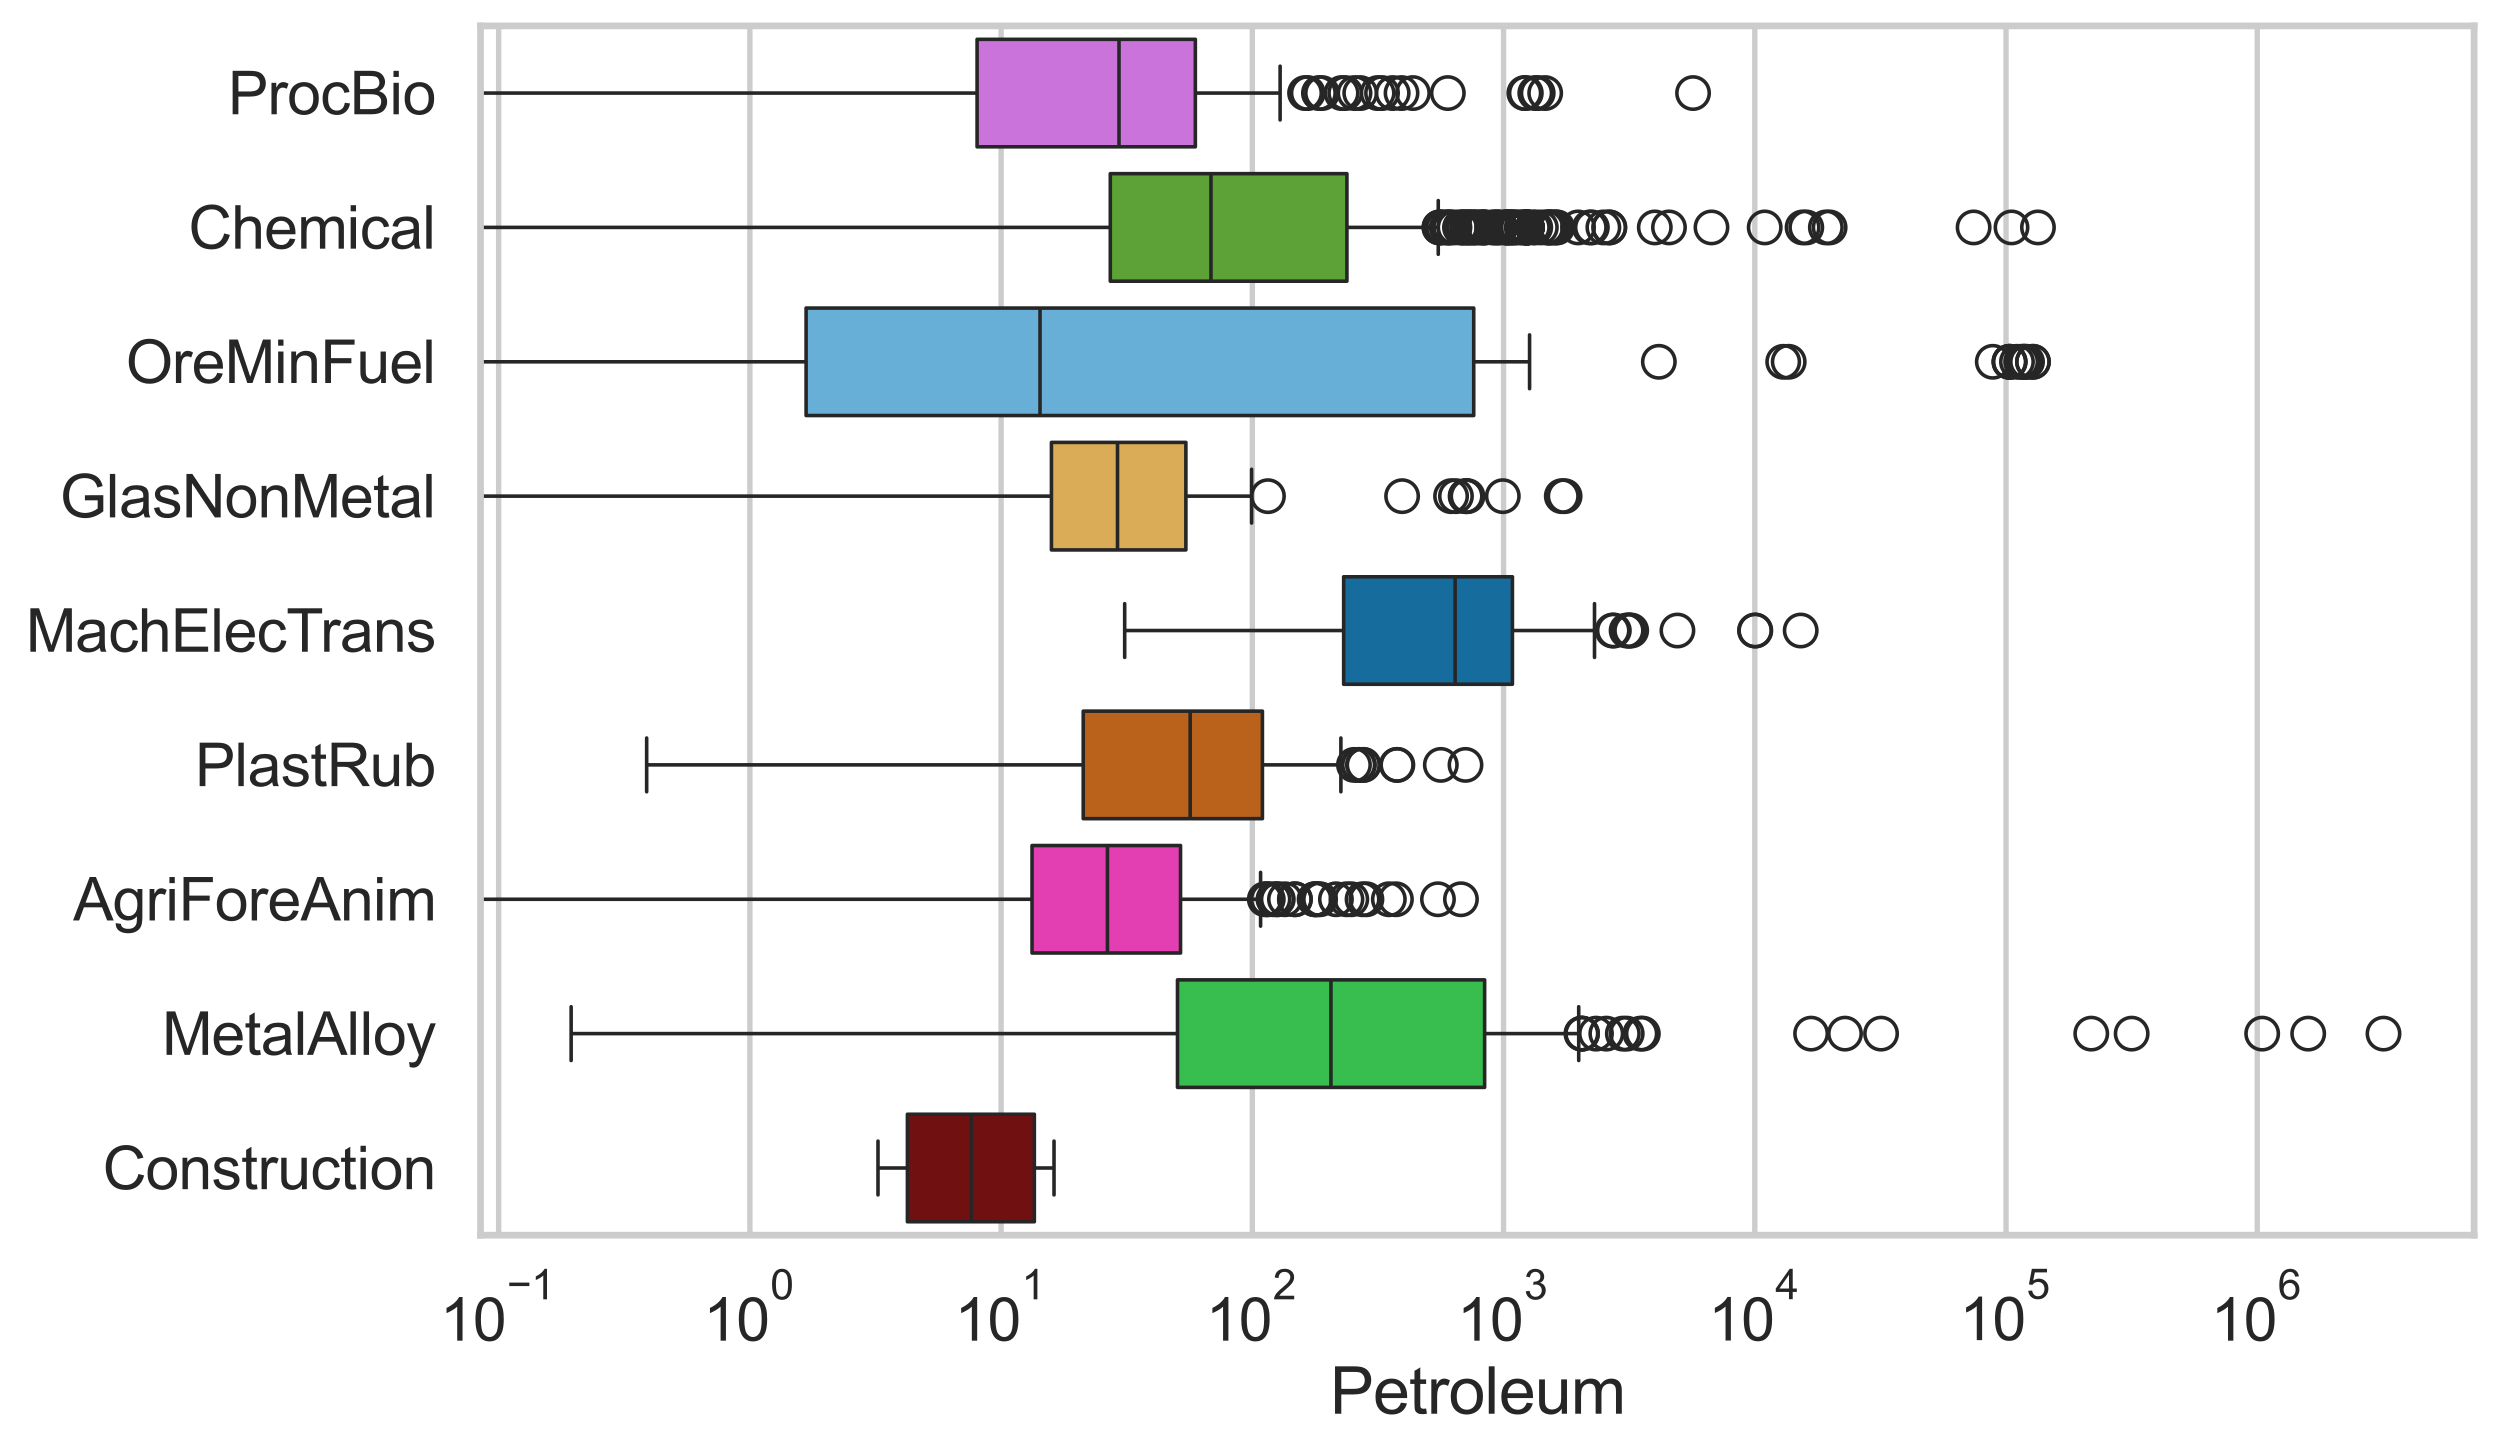 <?xml version="1.0" encoding="utf-8" standalone="no"?>
<!DOCTYPE svg PUBLIC "-//W3C//DTD SVG 1.1//EN"
  "http://www.w3.org/Graphics/SVG/1.1/DTD/svg11.dtd">
<svg xmlns:xlink="http://www.w3.org/1999/xlink" width="695.577pt" height="404.121pt" viewBox="0 0 695.577 404.121" xmlns="http://www.w3.org/2000/svg" version="1.1">
 <defs>
  <style type="text/css">*{stroke-linejoin: round; stroke-linecap: butt}</style>
 </defs>
 <g id="figure_1">
  <g id="patch_1">
   <path d="M 0 404.121 
L 695.577 404.121 
L 695.577 0 
L 0 0 
z
" style="fill: #ffffff"/>
  </g>
  <g id="axes_1">
   <g id="patch_2">
    <path d="M 133.697 343.665 
L 688.377 343.665 
L 688.377 7.2 
L 133.697 7.2 
z
" style="fill: #ffffff"/>
   </g>
   <g id="matplotlib.axis_1">
    <g id="xtick_1">
     <g id="line2d_1">
      <path d="M 138.734 343.665 
L 138.734 7.2 
" clip-path="url(#p5731715b5c)" style="fill: none; stroke: #cccccc; stroke-width: 1.5; stroke-linecap: round"/>
     </g>
     <g id="text_1">
      <!-- $\mathdefault{10^{-1}}$ -->
      <g style="fill: #262626" transform="translate(122.399 373.18) scale(0.165 -0.165)">
       <defs>
        <path id="ArialMT-31" d="M 2384 0 
L 1822 0 
L 1822 3584 
Q 1619 3391 1289 3197 
Q 959 3003 697 2906 
L 697 3450 
Q 1169 3672 1522 3987 
Q 1875 4303 2022 4600 
L 2384 4600 
L 2384 0 
z
" transform="scale(0.016)"/>
        <path id="ArialMT-30" d="M 266 2259 
Q 266 3072 433 3567 
Q 600 4063 929 4331 
Q 1259 4600 1759 4600 
Q 2128 4600 2406 4451 
Q 2684 4303 2865 4023 
Q 3047 3744 3150 3342 
Q 3253 2941 3253 2259 
Q 3253 1453 3087 958 
Q 2922 463 2592 192 
Q 2263 -78 1759 -78 
Q 1097 -78 719 397 
Q 266 969 266 2259 
z
M 844 2259 
Q 844 1131 1108 757 
Q 1372 384 1759 384 
Q 2147 384 2411 759 
Q 2675 1134 2675 2259 
Q 2675 3391 2411 3762 
Q 2147 4134 1753 4134 
Q 1366 4134 1134 3806 
Q 844 3388 844 2259 
z
" transform="scale(0.016)"/>
        <path id="ArialMT-2212" d="M 3381 1997 
L 356 1997 
L 356 2522 
L 3381 2522 
L 3381 1997 
z
" transform="scale(0.016)"/>
       </defs>
       <use xlink:href="#ArialMT-31" transform="translate(0 0.994)"/>
       <use xlink:href="#ArialMT-30" transform="translate(55.615 0.994)"/>
       <use xlink:href="#ArialMT-2212" transform="translate(112.973 70.688) scale(0.7)"/>
       <use xlink:href="#ArialMT-31" transform="translate(153.852 70.688) scale(0.7)"/>
      </g>
     </g>
    </g>
    <g id="xtick_2">
     <g id="line2d_2">
      <path d="M 208.636 343.665 
L 208.636 7.2 
" clip-path="url(#p5731715b5c)" style="fill: none; stroke: #cccccc; stroke-width: 1.5; stroke-linecap: round"/>
     </g>
     <g id="text_2">
      <!-- $\mathdefault{10^{0}}$ -->
      <g style="fill: #262626" transform="translate(195.683 373.18) scale(0.165 -0.165)">
       <use xlink:href="#ArialMT-31" transform="translate(0 0.994)"/>
       <use xlink:href="#ArialMT-30" transform="translate(55.615 0.994)"/>
       <use xlink:href="#ArialMT-30" transform="translate(112.973 70.688) scale(0.7)"/>
      </g>
     </g>
    </g>
    <g id="xtick_3">
     <g id="line2d_3">
      <path d="M 278.537 343.665 
L 278.537 7.2 
" clip-path="url(#p5731715b5c)" style="fill: none; stroke: #cccccc; stroke-width: 1.5; stroke-linecap: round"/>
     </g>
     <g id="text_3">
      <!-- $\mathdefault{10^{1}}$ -->
      <g style="fill: #262626" transform="translate(265.584 373.18) scale(0.165 -0.165)">
       <use xlink:href="#ArialMT-31" transform="translate(0 0.994)"/>
       <use xlink:href="#ArialMT-30" transform="translate(55.615 0.994)"/>
       <use xlink:href="#ArialMT-31" transform="translate(112.973 70.688) scale(0.7)"/>
      </g>
     </g>
    </g>
    <g id="xtick_4">
     <g id="line2d_4">
      <path d="M 348.438 343.665 
L 348.438 7.2 
" clip-path="url(#p5731715b5c)" style="fill: none; stroke: #cccccc; stroke-width: 1.5; stroke-linecap: round"/>
     </g>
     <g id="text_4">
      <!-- $\mathdefault{10^{2}}$ -->
      <g style="fill: #262626" transform="translate(335.485 373.18) scale(0.165 -0.165)">
       <defs>
        <path id="ArialMT-32" d="M 3222 541 
L 3222 0 
L 194 0 
Q 188 203 259 391 
Q 375 700 629 1000 
Q 884 1300 1366 1694 
Q 2113 2306 2375 2664 
Q 2638 3022 2638 3341 
Q 2638 3675 2398 3904 
Q 2159 4134 1775 4134 
Q 1369 4134 1125 3890 
Q 881 3647 878 3216 
L 300 3275 
Q 359 3922 746 4261 
Q 1134 4600 1788 4600 
Q 2447 4600 2831 4234 
Q 3216 3869 3216 3328 
Q 3216 3053 3103 2787 
Q 2991 2522 2730 2228 
Q 2469 1934 1863 1422 
Q 1356 997 1212 845 
Q 1069 694 975 541 
L 3222 541 
z
" transform="scale(0.016)"/>
       </defs>
       <use xlink:href="#ArialMT-31" transform="translate(0 0.994)"/>
       <use xlink:href="#ArialMT-30" transform="translate(55.615 0.994)"/>
       <use xlink:href="#ArialMT-32" transform="translate(112.973 70.688) scale(0.7)"/>
      </g>
     </g>
    </g>
    <g id="xtick_5">
     <g id="line2d_5">
      <path d="M 418.339 343.665 
L 418.339 7.2 
" clip-path="url(#p5731715b5c)" style="fill: none; stroke: #cccccc; stroke-width: 1.5; stroke-linecap: round"/>
     </g>
     <g id="text_5">
      <!-- $\mathdefault{10^{3}}$ -->
      <g style="fill: #262626" transform="translate(405.387 373.18) scale(0.165 -0.165)">
       <defs>
        <path id="ArialMT-33" d="M 269 1209 
L 831 1284 
Q 928 806 1161 595 
Q 1394 384 1728 384 
Q 2125 384 2398 659 
Q 2672 934 2672 1341 
Q 2672 1728 2419 1979 
Q 2166 2231 1775 2231 
Q 1616 2231 1378 2169 
L 1441 2663 
Q 1497 2656 1531 2656 
Q 1891 2656 2178 2843 
Q 2466 3031 2466 3422 
Q 2466 3731 2256 3934 
Q 2047 4138 1716 4138 
Q 1388 4138 1169 3931 
Q 950 3725 888 3313 
L 325 3413 
Q 428 3978 793 4289 
Q 1159 4600 1703 4600 
Q 2078 4600 2393 4439 
Q 2709 4278 2876 4000 
Q 3044 3722 3044 3409 
Q 3044 3113 2884 2869 
Q 2725 2625 2413 2481 
Q 2819 2388 3044 2092 
Q 3269 1797 3269 1353 
Q 3269 753 2831 336 
Q 2394 -81 1725 -81 
Q 1122 -81 723 278 
Q 325 638 269 1209 
z
" transform="scale(0.016)"/>
       </defs>
       <use xlink:href="#ArialMT-31" transform="translate(0 0.994)"/>
       <use xlink:href="#ArialMT-30" transform="translate(55.615 0.994)"/>
       <use xlink:href="#ArialMT-33" transform="translate(112.973 70.688) scale(0.7)"/>
      </g>
     </g>
    </g>
    <g id="xtick_6">
     <g id="line2d_6">
      <path d="M 488.24 343.665 
L 488.24 7.2 
" clip-path="url(#p5731715b5c)" style="fill: none; stroke: #cccccc; stroke-width: 1.5; stroke-linecap: round"/>
     </g>
     <g id="text_6">
      <!-- $\mathdefault{10^{4}}$ -->
      <g style="fill: #262626" transform="translate(475.288 373.015) scale(0.165 -0.165)">
       <defs>
        <path id="ArialMT-34" d="M 2069 0 
L 2069 1097 
L 81 1097 
L 81 1613 
L 2172 4581 
L 2631 4581 
L 2631 1613 
L 3250 1613 
L 3250 1097 
L 2631 1097 
L 2631 0 
L 2069 0 
z
M 2069 1613 
L 2069 3678 
L 634 1613 
L 2069 1613 
z
" transform="scale(0.016)"/>
       </defs>
       <use xlink:href="#ArialMT-31" transform="translate(0 0.202)"/>
       <use xlink:href="#ArialMT-30" transform="translate(55.615 0.202)"/>
       <use xlink:href="#ArialMT-34" transform="translate(112.973 69.895) scale(0.7)"/>
      </g>
     </g>
    </g>
    <g id="xtick_7">
     <g id="line2d_7">
      <path d="M 558.142 343.665 
L 558.142 7.2 
" clip-path="url(#p5731715b5c)" style="fill: none; stroke: #cccccc; stroke-width: 1.5; stroke-linecap: round"/>
     </g>
     <g id="text_7">
      <!-- $\mathdefault{10^{5}}$ -->
      <g style="fill: #262626" transform="translate(545.189 373.015) scale(0.165 -0.165)">
       <defs>
        <path id="ArialMT-35" d="M 266 1200 
L 856 1250 
Q 922 819 1161 601 
Q 1400 384 1738 384 
Q 2144 384 2425 690 
Q 2706 997 2706 1503 
Q 2706 1984 2436 2262 
Q 2166 2541 1728 2541 
Q 1456 2541 1237 2417 
Q 1019 2294 894 2097 
L 366 2166 
L 809 4519 
L 3088 4519 
L 3088 3981 
L 1259 3981 
L 1013 2750 
Q 1425 3038 1878 3038 
Q 2478 3038 2890 2622 
Q 3303 2206 3303 1553 
Q 3303 931 2941 478 
Q 2500 -78 1738 -78 
Q 1113 -78 717 272 
Q 322 622 266 1200 
z
" transform="scale(0.016)"/>
       </defs>
       <use xlink:href="#ArialMT-31" transform="translate(0 0.88)"/>
       <use xlink:href="#ArialMT-30" transform="translate(55.615 0.88)"/>
       <use xlink:href="#ArialMT-35" transform="translate(112.973 70.573) scale(0.7)"/>
      </g>
     </g>
    </g>
    <g id="xtick_8">
     <g id="line2d_8">
      <path d="M 628.043 343.665 
L 628.043 7.2 
" clip-path="url(#p5731715b5c)" style="fill: none; stroke: #cccccc; stroke-width: 1.5; stroke-linecap: round"/>
     </g>
     <g id="text_8">
      <!-- $\mathdefault{10^{6}}$ -->
      <g style="fill: #262626" transform="translate(615.09 373.18) scale(0.165 -0.165)">
       <defs>
        <path id="ArialMT-36" d="M 3184 3459 
L 2625 3416 
Q 2550 3747 2413 3897 
Q 2184 4138 1850 4138 
Q 1581 4138 1378 3988 
Q 1113 3794 959 3422 
Q 806 3050 800 2363 
Q 1003 2672 1297 2822 
Q 1591 2972 1913 2972 
Q 2475 2972 2870 2558 
Q 3266 2144 3266 1488 
Q 3266 1056 3080 686 
Q 2894 316 2569 119 
Q 2244 -78 1831 -78 
Q 1128 -78 684 439 
Q 241 956 241 2144 
Q 241 3472 731 4075 
Q 1159 4600 1884 4600 
Q 2425 4600 2770 4297 
Q 3116 3994 3184 3459 
z
M 888 1484 
Q 888 1194 1011 928 
Q 1134 663 1356 523 
Q 1578 384 1822 384 
Q 2178 384 2434 671 
Q 2691 959 2691 1453 
Q 2691 1928 2437 2201 
Q 2184 2475 1800 2475 
Q 1419 2475 1153 2201 
Q 888 1928 888 1484 
z
" transform="scale(0.016)"/>
       </defs>
       <use xlink:href="#ArialMT-31" transform="translate(0 0.994)"/>
       <use xlink:href="#ArialMT-30" transform="translate(55.615 0.994)"/>
       <use xlink:href="#ArialMT-36" transform="translate(112.973 70.688) scale(0.7)"/>
      </g>
     </g>
    </g>
    <g id="xtick_9"/>
    <g id="xtick_10"/>
    <g id="xtick_11"/>
    <g id="xtick_12"/>
    <g id="xtick_13"/>
    <g id="xtick_14"/>
    <g id="xtick_15"/>
    <g id="xtick_16"/>
    <g id="xtick_17"/>
    <g id="xtick_18"/>
    <g id="xtick_19"/>
    <g id="xtick_20"/>
    <g id="xtick_21"/>
    <g id="xtick_22"/>
    <g id="xtick_23"/>
    <g id="xtick_24"/>
    <g id="xtick_25"/>
    <g id="xtick_26"/>
    <g id="xtick_27"/>
    <g id="xtick_28"/>
    <g id="xtick_29"/>
    <g id="xtick_30"/>
    <g id="xtick_31"/>
    <g id="xtick_32"/>
    <g id="xtick_33"/>
    <g id="xtick_34"/>
    <g id="xtick_35"/>
    <g id="xtick_36"/>
    <g id="xtick_37"/>
    <g id="xtick_38"/>
    <g id="xtick_39"/>
    <g id="xtick_40"/>
    <g id="xtick_41"/>
    <g id="xtick_42"/>
    <g id="xtick_43"/>
    <g id="xtick_44"/>
    <g id="xtick_45"/>
    <g id="xtick_46"/>
    <g id="xtick_47"/>
    <g id="xtick_48"/>
    <g id="xtick_49"/>
    <g id="xtick_50"/>
    <g id="xtick_51"/>
    <g id="xtick_52"/>
    <g id="xtick_53"/>
    <g id="xtick_54"/>
    <g id="xtick_55"/>
    <g id="xtick_56"/>
    <g id="xtick_57"/>
    <g id="xtick_58"/>
    <g id="xtick_59"/>
    <g id="xtick_60"/>
    <g id="xtick_61"/>
    <g id="xtick_62"/>
    <g id="xtick_63"/>
    <g id="xtick_64"/>
    <g id="xtick_65"/>
    <g id="xtick_66"/>
    <g id="xtick_67"/>
    <g id="xtick_68"/>
    <g id="xtick_69"/>
    <g id="xtick_70"/>
    <g id="xtick_71"/>
    <g id="text_9">
     <!-- Petroleum -->
     <g style="fill: #262626" transform="translate(370.021 393.344) scale(0.18 -0.18)">
      <defs>
       <path id="ArialMT-50" d="M 494 0 
L 494 4581 
L 2222 4581 
Q 2678 4581 2919 4538 
Q 3256 4481 3484 4323 
Q 3713 4166 3852 3881 
Q 3991 3597 3991 3256 
Q 3991 2672 3619 2267 
Q 3247 1863 2275 1863 
L 1100 1863 
L 1100 0 
L 494 0 
z
M 1100 2403 
L 2284 2403 
Q 2872 2403 3119 2622 
Q 3366 2841 3366 3238 
Q 3366 3525 3220 3729 
Q 3075 3934 2838 4000 
Q 2684 4041 2272 4041 
L 1100 4041 
L 1100 2403 
z
" transform="scale(0.016)"/>
       <path id="ArialMT-65" d="M 2694 1069 
L 3275 997 
Q 3138 488 2766 206 
Q 2394 -75 1816 -75 
Q 1088 -75 661 373 
Q 234 822 234 1631 
Q 234 2469 665 2931 
Q 1097 3394 1784 3394 
Q 2450 3394 2872 2941 
Q 3294 2488 3294 1666 
Q 3294 1616 3291 1516 
L 816 1516 
Q 847 969 1125 678 
Q 1403 388 1819 388 
Q 2128 388 2347 550 
Q 2566 713 2694 1069 
z
M 847 1978 
L 2700 1978 
Q 2663 2397 2488 2606 
Q 2219 2931 1791 2931 
Q 1403 2931 1139 2672 
Q 875 2413 847 1978 
z
" transform="scale(0.016)"/>
       <path id="ArialMT-74" d="M 1650 503 
L 1731 6 
Q 1494 -44 1306 -44 
Q 1000 -44 831 53 
Q 663 150 594 308 
Q 525 466 525 972 
L 525 2881 
L 113 2881 
L 113 3319 
L 525 3319 
L 525 4141 
L 1084 4478 
L 1084 3319 
L 1650 3319 
L 1650 2881 
L 1084 2881 
L 1084 941 
Q 1084 700 1114 631 
Q 1144 563 1211 522 
Q 1278 481 1403 481 
Q 1497 481 1650 503 
z
" transform="scale(0.016)"/>
       <path id="ArialMT-72" d="M 416 0 
L 416 3319 
L 922 3319 
L 922 2816 
Q 1116 3169 1280 3281 
Q 1444 3394 1641 3394 
Q 1925 3394 2219 3213 
L 2025 2691 
Q 1819 2813 1613 2813 
Q 1428 2813 1281 2702 
Q 1134 2591 1072 2394 
Q 978 2094 978 1738 
L 978 0 
L 416 0 
z
" transform="scale(0.016)"/>
       <path id="ArialMT-6f" d="M 213 1659 
Q 213 2581 725 3025 
Q 1153 3394 1769 3394 
Q 2453 3394 2887 2945 
Q 3322 2497 3322 1706 
Q 3322 1066 3130 698 
Q 2938 331 2570 128 
Q 2203 -75 1769 -75 
Q 1072 -75 642 372 
Q 213 819 213 1659 
z
M 791 1659 
Q 791 1022 1069 705 
Q 1347 388 1769 388 
Q 2188 388 2466 706 
Q 2744 1025 2744 1678 
Q 2744 2294 2464 2611 
Q 2184 2928 1769 2928 
Q 1347 2928 1069 2612 
Q 791 2297 791 1659 
z
" transform="scale(0.016)"/>
       <path id="ArialMT-6c" d="M 409 0 
L 409 4581 
L 972 4581 
L 972 0 
L 409 0 
z
" transform="scale(0.016)"/>
       <path id="ArialMT-75" d="M 2597 0 
L 2597 488 
Q 2209 -75 1544 -75 
Q 1250 -75 995 37 
Q 741 150 617 320 
Q 494 491 444 738 
Q 409 903 409 1263 
L 409 3319 
L 972 3319 
L 972 1478 
Q 972 1038 1006 884 
Q 1059 663 1231 536 
Q 1403 409 1656 409 
Q 1909 409 2131 539 
Q 2353 669 2445 892 
Q 2538 1116 2538 1541 
L 2538 3319 
L 3100 3319 
L 3100 0 
L 2597 0 
z
" transform="scale(0.016)"/>
       <path id="ArialMT-6d" d="M 422 0 
L 422 3319 
L 925 3319 
L 925 2853 
Q 1081 3097 1340 3245 
Q 1600 3394 1931 3394 
Q 2300 3394 2536 3241 
Q 2772 3088 2869 2813 
Q 3263 3394 3894 3394 
Q 4388 3394 4653 3120 
Q 4919 2847 4919 2278 
L 4919 0 
L 4359 0 
L 4359 2091 
Q 4359 2428 4304 2576 
Q 4250 2725 4106 2815 
Q 3963 2906 3769 2906 
Q 3419 2906 3187 2673 
Q 2956 2441 2956 1928 
L 2956 0 
L 2394 0 
L 2394 2156 
Q 2394 2531 2256 2718 
Q 2119 2906 1806 2906 
Q 1569 2906 1367 2781 
Q 1166 2656 1075 2415 
Q 984 2175 984 1722 
L 984 0 
L 422 0 
z
" transform="scale(0.016)"/>
      </defs>
      <use xlink:href="#ArialMT-50"/>
      <use xlink:href="#ArialMT-65" transform="translate(66.699 0)"/>
      <use xlink:href="#ArialMT-74" transform="translate(122.314 0)"/>
      <use xlink:href="#ArialMT-72" transform="translate(150.098 0)"/>
      <use xlink:href="#ArialMT-6f" transform="translate(183.398 0)"/>
      <use xlink:href="#ArialMT-6c" transform="translate(239.014 0)"/>
      <use xlink:href="#ArialMT-65" transform="translate(261.23 0)"/>
      <use xlink:href="#ArialMT-75" transform="translate(316.846 0)"/>
      <use xlink:href="#ArialMT-6d" transform="translate(372.461 0)"/>
     </g>
    </g>
   </g>
   <g id="matplotlib.axis_2">
    <g id="ytick_1">
     <g id="text_10">
      <!-- ProcBio -->
      <g style="fill: #262626" transform="translate(63.424 31.798) scale(0.165 -0.165)">
       <defs>
        <path id="ArialMT-63" d="M 2588 1216 
L 3141 1144 
Q 3050 572 2676 248 
Q 2303 -75 1759 -75 
Q 1078 -75 664 370 
Q 250 816 250 1647 
Q 250 2184 428 2587 
Q 606 2991 970 3192 
Q 1334 3394 1763 3394 
Q 2303 3394 2647 3120 
Q 2991 2847 3088 2344 
L 2541 2259 
Q 2463 2594 2264 2762 
Q 2066 2931 1784 2931 
Q 1359 2931 1093 2626 
Q 828 2322 828 1663 
Q 828 994 1084 691 
Q 1341 388 1753 388 
Q 2084 388 2306 591 
Q 2528 794 2588 1216 
z
" transform="scale(0.016)"/>
        <path id="ArialMT-42" d="M 469 0 
L 469 4581 
L 2188 4581 
Q 2713 4581 3030 4442 
Q 3347 4303 3526 4014 
Q 3706 3725 3706 3409 
Q 3706 3116 3547 2856 
Q 3388 2597 3066 2438 
Q 3481 2316 3704 2022 
Q 3928 1728 3928 1328 
Q 3928 1006 3792 729 
Q 3656 453 3456 303 
Q 3256 153 2954 76 
Q 2653 0 2216 0 
L 469 0 
z
M 1075 2656 
L 2066 2656 
Q 2469 2656 2644 2709 
Q 2875 2778 2992 2937 
Q 3109 3097 3109 3338 
Q 3109 3566 3000 3739 
Q 2891 3913 2687 3977 
Q 2484 4041 1991 4041 
L 1075 4041 
L 1075 2656 
z
M 1075 541 
L 2216 541 
Q 2509 541 2628 563 
Q 2838 600 2978 687 
Q 3119 775 3209 942 
Q 3300 1109 3300 1328 
Q 3300 1584 3169 1773 
Q 3038 1963 2805 2039 
Q 2572 2116 2134 2116 
L 1075 2116 
L 1075 541 
z
" transform="scale(0.016)"/>
        <path id="ArialMT-69" d="M 425 3934 
L 425 4581 
L 988 4581 
L 988 3934 
L 425 3934 
z
M 425 0 
L 425 3319 
L 988 3319 
L 988 0 
L 425 0 
z
" transform="scale(0.016)"/>
       </defs>
       <use xlink:href="#ArialMT-50"/>
       <use xlink:href="#ArialMT-72" transform="translate(66.699 0)"/>
       <use xlink:href="#ArialMT-6f" transform="translate(100 0)"/>
       <use xlink:href="#ArialMT-63" transform="translate(155.615 0)"/>
       <use xlink:href="#ArialMT-42" transform="translate(205.615 0)"/>
       <use xlink:href="#ArialMT-69" transform="translate(272.314 0)"/>
       <use xlink:href="#ArialMT-6f" transform="translate(294.531 0)"/>
      </g>
     </g>
    </g>
    <g id="ytick_2">
     <g id="text_11">
      <!-- Chemical -->
      <g style="fill: #262626" transform="translate(52.428 69.183) scale(0.165 -0.165)">
       <defs>
        <path id="ArialMT-43" d="M 3763 1606 
L 4369 1453 
Q 4178 706 3683 314 
Q 3188 -78 2472 -78 
Q 1731 -78 1267 223 
Q 803 525 561 1097 
Q 319 1669 319 2325 
Q 319 3041 592 3573 
Q 866 4106 1370 4382 
Q 1875 4659 2481 4659 
Q 3169 4659 3637 4309 
Q 4106 3959 4291 3325 
L 3694 3184 
Q 3534 3684 3231 3912 
Q 2928 4141 2469 4141 
Q 1941 4141 1586 3887 
Q 1231 3634 1087 3207 
Q 944 2781 944 2328 
Q 944 1744 1114 1308 
Q 1284 872 1643 656 
Q 2003 441 2422 441 
Q 2931 441 3284 734 
Q 3638 1028 3763 1606 
z
" transform="scale(0.016)"/>
        <path id="ArialMT-68" d="M 422 0 
L 422 4581 
L 984 4581 
L 984 2938 
Q 1378 3394 1978 3394 
Q 2347 3394 2619 3248 
Q 2891 3103 3008 2847 
Q 3125 2591 3125 2103 
L 3125 0 
L 2563 0 
L 2563 2103 
Q 2563 2525 2380 2717 
Q 2197 2909 1863 2909 
Q 1613 2909 1392 2779 
Q 1172 2650 1078 2428 
Q 984 2206 984 1816 
L 984 0 
L 422 0 
z
" transform="scale(0.016)"/>
        <path id="ArialMT-61" d="M 2588 409 
Q 2275 144 1986 34 
Q 1697 -75 1366 -75 
Q 819 -75 525 192 
Q 231 459 231 875 
Q 231 1119 342 1320 
Q 453 1522 633 1644 
Q 813 1766 1038 1828 
Q 1203 1872 1538 1913 
Q 2219 1994 2541 2106 
Q 2544 2222 2544 2253 
Q 2544 2597 2384 2738 
Q 2169 2928 1744 2928 
Q 1347 2928 1158 2789 
Q 969 2650 878 2297 
L 328 2372 
Q 403 2725 575 2942 
Q 747 3159 1072 3276 
Q 1397 3394 1825 3394 
Q 2250 3394 2515 3294 
Q 2781 3194 2906 3042 
Q 3031 2891 3081 2659 
Q 3109 2516 3109 2141 
L 3109 1391 
Q 3109 606 3145 398 
Q 3181 191 3288 0 
L 2700 0 
Q 2613 175 2588 409 
z
M 2541 1666 
Q 2234 1541 1622 1453 
Q 1275 1403 1131 1340 
Q 988 1278 909 1158 
Q 831 1038 831 891 
Q 831 666 1001 516 
Q 1172 366 1500 366 
Q 1825 366 2078 508 
Q 2331 650 2450 897 
Q 2541 1088 2541 1459 
L 2541 1666 
z
" transform="scale(0.016)"/>
       </defs>
       <use xlink:href="#ArialMT-43"/>
       <use xlink:href="#ArialMT-68" transform="translate(72.217 0)"/>
       <use xlink:href="#ArialMT-65" transform="translate(127.832 0)"/>
       <use xlink:href="#ArialMT-6d" transform="translate(183.447 0)"/>
       <use xlink:href="#ArialMT-69" transform="translate(266.748 0)"/>
       <use xlink:href="#ArialMT-63" transform="translate(288.965 0)"/>
       <use xlink:href="#ArialMT-61" transform="translate(338.965 0)"/>
       <use xlink:href="#ArialMT-6c" transform="translate(394.58 0)"/>
      </g>
     </g>
    </g>
    <g id="ytick_3">
     <g id="text_12">
      <!-- OreMinFuel -->
      <g style="fill: #262626" transform="translate(35.013 106.568) scale(0.165 -0.165)">
       <defs>
        <path id="ArialMT-4f" d="M 309 2231 
Q 309 3372 921 4017 
Q 1534 4663 2503 4663 
Q 3138 4663 3647 4359 
Q 4156 4056 4423 3514 
Q 4691 2972 4691 2284 
Q 4691 1588 4409 1038 
Q 4128 488 3612 205 
Q 3097 -78 2500 -78 
Q 1853 -78 1343 234 
Q 834 547 571 1087 
Q 309 1628 309 2231 
z
M 934 2222 
Q 934 1394 1379 917 
Q 1825 441 2497 441 
Q 3181 441 3623 922 
Q 4066 1403 4066 2288 
Q 4066 2847 3877 3264 
Q 3688 3681 3323 3911 
Q 2959 4141 2506 4141 
Q 1863 4141 1398 3698 
Q 934 3256 934 2222 
z
" transform="scale(0.016)"/>
        <path id="ArialMT-4d" d="M 475 0 
L 475 4581 
L 1388 4581 
L 2472 1338 
Q 2622 884 2691 659 
Q 2769 909 2934 1394 
L 4031 4581 
L 4847 4581 
L 4847 0 
L 4263 0 
L 4263 3834 
L 2931 0 
L 2384 0 
L 1059 3900 
L 1059 0 
L 475 0 
z
" transform="scale(0.016)"/>
        <path id="ArialMT-6e" d="M 422 0 
L 422 3319 
L 928 3319 
L 928 2847 
Q 1294 3394 1984 3394 
Q 2284 3394 2536 3286 
Q 2788 3178 2913 3003 
Q 3038 2828 3088 2588 
Q 3119 2431 3119 2041 
L 3119 0 
L 2556 0 
L 2556 2019 
Q 2556 2363 2490 2533 
Q 2425 2703 2258 2804 
Q 2091 2906 1866 2906 
Q 1506 2906 1245 2678 
Q 984 2450 984 1813 
L 984 0 
L 422 0 
z
" transform="scale(0.016)"/>
        <path id="ArialMT-46" d="M 525 0 
L 525 4581 
L 3616 4581 
L 3616 4041 
L 1131 4041 
L 1131 2622 
L 3281 2622 
L 3281 2081 
L 1131 2081 
L 1131 0 
L 525 0 
z
" transform="scale(0.016)"/>
       </defs>
       <use xlink:href="#ArialMT-4f"/>
       <use xlink:href="#ArialMT-72" transform="translate(77.783 0)"/>
       <use xlink:href="#ArialMT-65" transform="translate(111.084 0)"/>
       <use xlink:href="#ArialMT-4d" transform="translate(166.699 0)"/>
       <use xlink:href="#ArialMT-69" transform="translate(250 0)"/>
       <use xlink:href="#ArialMT-6e" transform="translate(272.217 0)"/>
       <use xlink:href="#ArialMT-46" transform="translate(327.832 0)"/>
       <use xlink:href="#ArialMT-75" transform="translate(388.916 0)"/>
       <use xlink:href="#ArialMT-65" transform="translate(444.531 0)"/>
       <use xlink:href="#ArialMT-6c" transform="translate(500.146 0)"/>
      </g>
     </g>
    </g>
    <g id="ytick_4">
     <g id="text_13">
      <!-- GlasNonMetal -->
      <g style="fill: #262626" transform="translate(16.659 143.953) scale(0.165 -0.165)">
       <defs>
        <path id="ArialMT-47" d="M 2638 1797 
L 2638 2334 
L 4578 2338 
L 4578 638 
Q 4131 281 3656 101 
Q 3181 -78 2681 -78 
Q 2006 -78 1454 211 
Q 903 500 622 1047 
Q 341 1594 341 2269 
Q 341 2938 620 3517 
Q 900 4097 1425 4378 
Q 1950 4659 2634 4659 
Q 3131 4659 3532 4498 
Q 3934 4338 4162 4050 
Q 4391 3763 4509 3300 
L 3963 3150 
Q 3859 3500 3706 3700 
Q 3553 3900 3268 4020 
Q 2984 4141 2638 4141 
Q 2222 4141 1919 4014 
Q 1616 3888 1430 3681 
Q 1244 3475 1141 3228 
Q 966 2803 966 2306 
Q 966 1694 1177 1281 
Q 1388 869 1791 669 
Q 2194 469 2647 469 
Q 3041 469 3416 620 
Q 3791 772 3984 944 
L 3984 1797 
L 2638 1797 
z
" transform="scale(0.016)"/>
        <path id="ArialMT-73" d="M 197 991 
L 753 1078 
Q 800 744 1014 566 
Q 1228 388 1613 388 
Q 2000 388 2187 545 
Q 2375 703 2375 916 
Q 2375 1106 2209 1216 
Q 2094 1291 1634 1406 
Q 1016 1563 777 1677 
Q 538 1791 414 1992 
Q 291 2194 291 2438 
Q 291 2659 392 2848 
Q 494 3038 669 3163 
Q 800 3259 1026 3326 
Q 1253 3394 1513 3394 
Q 1903 3394 2198 3281 
Q 2494 3169 2634 2976 
Q 2775 2784 2828 2463 
L 2278 2388 
Q 2241 2644 2061 2787 
Q 1881 2931 1553 2931 
Q 1166 2931 1000 2803 
Q 834 2675 834 2503 
Q 834 2394 903 2306 
Q 972 2216 1119 2156 
Q 1203 2125 1616 2013 
Q 2213 1853 2448 1751 
Q 2684 1650 2818 1456 
Q 2953 1263 2953 975 
Q 2953 694 2789 445 
Q 2625 197 2315 61 
Q 2006 -75 1616 -75 
Q 969 -75 630 194 
Q 291 463 197 991 
z
" transform="scale(0.016)"/>
        <path id="ArialMT-4e" d="M 488 0 
L 488 4581 
L 1109 4581 
L 3516 984 
L 3516 4581 
L 4097 4581 
L 4097 0 
L 3475 0 
L 1069 3600 
L 1069 0 
L 488 0 
z
" transform="scale(0.016)"/>
       </defs>
       <use xlink:href="#ArialMT-47"/>
       <use xlink:href="#ArialMT-6c" transform="translate(77.783 0)"/>
       <use xlink:href="#ArialMT-61" transform="translate(100 0)"/>
       <use xlink:href="#ArialMT-73" transform="translate(155.615 0)"/>
       <use xlink:href="#ArialMT-4e" transform="translate(205.615 0)"/>
       <use xlink:href="#ArialMT-6f" transform="translate(277.832 0)"/>
       <use xlink:href="#ArialMT-6e" transform="translate(333.447 0)"/>
       <use xlink:href="#ArialMT-4d" transform="translate(389.062 0)"/>
       <use xlink:href="#ArialMT-65" transform="translate(472.363 0)"/>
       <use xlink:href="#ArialMT-74" transform="translate(527.979 0)"/>
       <use xlink:href="#ArialMT-61" transform="translate(555.762 0)"/>
       <use xlink:href="#ArialMT-6c" transform="translate(611.377 0)"/>
      </g>
     </g>
    </g>
    <g id="ytick_5">
     <g id="text_14">
      <!-- MachElecTrans -->
      <g style="fill: #262626" transform="translate(7.2 181.337) scale(0.165 -0.165)">
       <defs>
        <path id="ArialMT-45" d="M 506 0 
L 506 4581 
L 3819 4581 
L 3819 4041 
L 1113 4041 
L 1113 2638 
L 3647 2638 
L 3647 2100 
L 1113 2100 
L 1113 541 
L 3925 541 
L 3925 0 
L 506 0 
z
" transform="scale(0.016)"/>
        <path id="ArialMT-54" d="M 1659 0 
L 1659 4041 
L 150 4041 
L 150 4581 
L 3781 4581 
L 3781 4041 
L 2266 4041 
L 2266 0 
L 1659 0 
z
" transform="scale(0.016)"/>
       </defs>
       <use xlink:href="#ArialMT-4d"/>
       <use xlink:href="#ArialMT-61" transform="translate(83.301 0)"/>
       <use xlink:href="#ArialMT-63" transform="translate(138.916 0)"/>
       <use xlink:href="#ArialMT-68" transform="translate(188.916 0)"/>
       <use xlink:href="#ArialMT-45" transform="translate(244.531 0)"/>
       <use xlink:href="#ArialMT-6c" transform="translate(311.23 0)"/>
       <use xlink:href="#ArialMT-65" transform="translate(333.447 0)"/>
       <use xlink:href="#ArialMT-63" transform="translate(389.062 0)"/>
       <use xlink:href="#ArialMT-54" transform="translate(439.062 0)"/>
       <use xlink:href="#ArialMT-72" transform="translate(496.396 0)"/>
       <use xlink:href="#ArialMT-61" transform="translate(529.697 0)"/>
       <use xlink:href="#ArialMT-6e" transform="translate(585.312 0)"/>
       <use xlink:href="#ArialMT-73" transform="translate(640.928 0)"/>
      </g>
     </g>
    </g>
    <g id="ytick_6">
     <g id="text_15">
      <!-- PlastRub -->
      <g style="fill: #262626" transform="translate(54.248 218.722) scale(0.165 -0.165)">
       <defs>
        <path id="ArialMT-52" d="M 503 0 
L 503 4581 
L 2534 4581 
Q 3147 4581 3465 4457 
Q 3784 4334 3975 4021 
Q 4166 3709 4166 3331 
Q 4166 2844 3850 2509 
Q 3534 2175 2875 2084 
Q 3116 1969 3241 1856 
Q 3506 1613 3744 1247 
L 4541 0 
L 3778 0 
L 3172 953 
Q 2906 1366 2734 1584 
Q 2563 1803 2427 1890 
Q 2291 1978 2150 2013 
Q 2047 2034 1813 2034 
L 1109 2034 
L 1109 0 
L 503 0 
z
M 1109 2559 
L 2413 2559 
Q 2828 2559 3062 2645 
Q 3297 2731 3419 2920 
Q 3541 3109 3541 3331 
Q 3541 3656 3305 3865 
Q 3069 4075 2559 4075 
L 1109 4075 
L 1109 2559 
z
" transform="scale(0.016)"/>
        <path id="ArialMT-62" d="M 941 0 
L 419 0 
L 419 4581 
L 981 4581 
L 981 2947 
Q 1338 3394 1891 3394 
Q 2197 3394 2470 3270 
Q 2744 3147 2920 2923 
Q 3097 2700 3197 2384 
Q 3297 2069 3297 1709 
Q 3297 856 2875 390 
Q 2453 -75 1863 -75 
Q 1275 -75 941 416 
L 941 0 
z
M 934 1684 
Q 934 1088 1097 822 
Q 1363 388 1816 388 
Q 2184 388 2453 708 
Q 2722 1028 2722 1663 
Q 2722 2313 2464 2622 
Q 2206 2931 1841 2931 
Q 1472 2931 1203 2611 
Q 934 2291 934 1684 
z
" transform="scale(0.016)"/>
       </defs>
       <use xlink:href="#ArialMT-50"/>
       <use xlink:href="#ArialMT-6c" transform="translate(66.699 0)"/>
       <use xlink:href="#ArialMT-61" transform="translate(88.916 0)"/>
       <use xlink:href="#ArialMT-73" transform="translate(144.531 0)"/>
       <use xlink:href="#ArialMT-74" transform="translate(194.531 0)"/>
       <use xlink:href="#ArialMT-52" transform="translate(222.314 0)"/>
       <use xlink:href="#ArialMT-75" transform="translate(294.531 0)"/>
       <use xlink:href="#ArialMT-62" transform="translate(350.146 0)"/>
      </g>
     </g>
    </g>
    <g id="ytick_7">
     <g id="text_16">
      <!-- AgriForeAnim -->
      <g style="fill: #262626" transform="translate(20.341 256.107) scale(0.165 -0.165)">
       <defs>
        <path id="ArialMT-41" d="M -9 0 
L 1750 4581 
L 2403 4581 
L 4278 0 
L 3588 0 
L 3053 1388 
L 1138 1388 
L 634 0 
L -9 0 
z
M 1313 1881 
L 2866 1881 
L 2388 3150 
Q 2169 3728 2063 4100 
Q 1975 3659 1816 3225 
L 1313 1881 
z
" transform="scale(0.016)"/>
        <path id="ArialMT-67" d="M 319 -275 
L 866 -356 
Q 900 -609 1056 -725 
Q 1266 -881 1628 -881 
Q 2019 -881 2231 -725 
Q 2444 -569 2519 -288 
Q 2563 -116 2559 434 
Q 2191 0 1641 0 
Q 956 0 581 494 
Q 206 988 206 1678 
Q 206 2153 378 2554 
Q 550 2956 876 3175 
Q 1203 3394 1644 3394 
Q 2231 3394 2613 2919 
L 2613 3319 
L 3131 3319 
L 3131 450 
Q 3131 -325 2973 -648 
Q 2816 -972 2473 -1159 
Q 2131 -1347 1631 -1347 
Q 1038 -1347 672 -1080 
Q 306 -813 319 -275 
z
M 784 1719 
Q 784 1066 1043 766 
Q 1303 466 1694 466 
Q 2081 466 2343 764 
Q 2606 1063 2606 1700 
Q 2606 2309 2336 2618 
Q 2066 2928 1684 2928 
Q 1309 2928 1046 2623 
Q 784 2319 784 1719 
z
" transform="scale(0.016)"/>
       </defs>
       <use xlink:href="#ArialMT-41"/>
       <use xlink:href="#ArialMT-67" transform="translate(66.699 0)"/>
       <use xlink:href="#ArialMT-72" transform="translate(122.314 0)"/>
       <use xlink:href="#ArialMT-69" transform="translate(155.615 0)"/>
       <use xlink:href="#ArialMT-46" transform="translate(177.832 0)"/>
       <use xlink:href="#ArialMT-6f" transform="translate(238.916 0)"/>
       <use xlink:href="#ArialMT-72" transform="translate(294.531 0)"/>
       <use xlink:href="#ArialMT-65" transform="translate(327.832 0)"/>
       <use xlink:href="#ArialMT-41" transform="translate(383.447 0)"/>
       <use xlink:href="#ArialMT-6e" transform="translate(450.146 0)"/>
       <use xlink:href="#ArialMT-69" transform="translate(505.762 0)"/>
       <use xlink:href="#ArialMT-6d" transform="translate(527.979 0)"/>
      </g>
     </g>
    </g>
    <g id="ytick_8">
     <g id="text_17">
      <!-- MetalAlloy -->
      <g style="fill: #262626" transform="translate(45.088 293.492) scale(0.165 -0.165)">
       <defs>
        <path id="ArialMT-79" d="M 397 -1278 
L 334 -750 
Q 519 -800 656 -800 
Q 844 -800 956 -737 
Q 1069 -675 1141 -563 
Q 1194 -478 1313 -144 
Q 1328 -97 1363 -6 
L 103 3319 
L 709 3319 
L 1400 1397 
Q 1534 1031 1641 628 
Q 1738 1016 1872 1384 
L 2581 3319 
L 3144 3319 
L 1881 -56 
Q 1678 -603 1566 -809 
Q 1416 -1088 1222 -1217 
Q 1028 -1347 759 -1347 
Q 597 -1347 397 -1278 
z
" transform="scale(0.016)"/>
       </defs>
       <use xlink:href="#ArialMT-4d"/>
       <use xlink:href="#ArialMT-65" transform="translate(83.301 0)"/>
       <use xlink:href="#ArialMT-74" transform="translate(138.916 0)"/>
       <use xlink:href="#ArialMT-61" transform="translate(166.699 0)"/>
       <use xlink:href="#ArialMT-6c" transform="translate(222.314 0)"/>
       <use xlink:href="#ArialMT-41" transform="translate(244.531 0)"/>
       <use xlink:href="#ArialMT-6c" transform="translate(311.23 0)"/>
       <use xlink:href="#ArialMT-6c" transform="translate(333.447 0)"/>
       <use xlink:href="#ArialMT-6f" transform="translate(355.664 0)"/>
       <use xlink:href="#ArialMT-79" transform="translate(411.279 0)"/>
      </g>
     </g>
    </g>
    <g id="ytick_9">
     <g id="text_18">
      <!-- Construction -->
      <g style="fill: #262626" transform="translate(28.575 330.877) scale(0.165 -0.165)">
       <use xlink:href="#ArialMT-43"/>
       <use xlink:href="#ArialMT-6f" transform="translate(72.217 0)"/>
       <use xlink:href="#ArialMT-6e" transform="translate(127.832 0)"/>
       <use xlink:href="#ArialMT-73" transform="translate(183.447 0)"/>
       <use xlink:href="#ArialMT-74" transform="translate(233.447 0)"/>
       <use xlink:href="#ArialMT-72" transform="translate(261.23 0)"/>
       <use xlink:href="#ArialMT-75" transform="translate(294.531 0)"/>
       <use xlink:href="#ArialMT-63" transform="translate(350.146 0)"/>
       <use xlink:href="#ArialMT-74" transform="translate(400.146 0)"/>
       <use xlink:href="#ArialMT-69" transform="translate(427.93 0)"/>
       <use xlink:href="#ArialMT-6f" transform="translate(450.146 0)"/>
       <use xlink:href="#ArialMT-6e" transform="translate(505.762 0)"/>
      </g>
     </g>
    </g>
   </g>
   <g id="patch_3">
    <path d="M 271.856 10.938 
L 271.856 40.846 
L 332.581 40.846 
L 332.581 10.938 
L 271.856 10.938 
z
" clip-path="url(#p5731715b5c)" style="fill: #ca74db; stroke: #262626; stroke-linejoin: miter"/>
   </g>
   <g id="line2d_9">
    <path d="M 271.856 25.892 
L -1 25.892 
" clip-path="url(#p5731715b5c)" style="fill: none; stroke: #262626"/>
   </g>
   <g id="line2d_10">
    <path d="M 332.581 25.892 
L 356.167 25.892 
" clip-path="url(#p5731715b5c)" style="fill: none; stroke: #262626"/>
   </g>
   <g id="line2d_11">
    <path clip-path="url(#p5731715b5c)" style="fill: none; stroke: #262626; stroke-linecap: round"/>
   </g>
   <g id="line2d_12">
    <path d="M 356.167 18.415 
L 356.167 33.369 
" clip-path="url(#p5731715b5c)" style="fill: none; stroke: #262626; stroke-linecap: round"/>
   </g>
   <g id="line2d_13">
    <defs>
     <path id="mf5cd4ba411" d="M 0 4.5 
C 1.193 4.5 2.338 4.026 3.182 3.182 
C 4.026 2.338 4.5 1.193 4.5 0 
C 4.5 -1.193 4.026 -2.338 3.182 -3.182 
C 2.338 -4.026 1.193 -4.5 0 -4.5 
C -1.193 -4.5 -2.338 -4.026 -3.182 -3.182 
C -4.026 -2.338 -4.5 -1.193 -4.5 0 
C -4.5 1.193 -4.026 2.338 -3.182 3.182 
C -2.338 4.026 -1.193 4.5 0 4.5 
z
" style="stroke: #262626"/>
    </defs>
    <g clip-path="url(#p5731715b5c)">
     <use xlink:href="#mf5cd4ba411" x="429.917" y="25.892" style="fill-opacity: 0; stroke: #262626"/>
     <use xlink:href="#mf5cd4ba411" x="424.527" y="25.892" style="fill-opacity: 0; stroke: #262626"/>
     <use xlink:href="#mf5cd4ba411" x="402.83" y="25.892" style="fill-opacity: 0; stroke: #262626"/>
     <use xlink:href="#mf5cd4ba411" x="471.059" y="25.892" style="fill-opacity: 0; stroke: #262626"/>
     <use xlink:href="#mf5cd4ba411" x="374.29" y="25.892" style="fill-opacity: 0; stroke: #262626"/>
     <use xlink:href="#mf5cd4ba411" x="424.129" y="25.892" style="fill-opacity: 0; stroke: #262626"/>
     <use xlink:href="#mf5cd4ba411" x="427.835" y="25.892" style="fill-opacity: 0; stroke: #262626"/>
     <use xlink:href="#mf5cd4ba411" x="363.116" y="25.892" style="fill-opacity: 0; stroke: #262626"/>
     <use xlink:href="#mf5cd4ba411" x="378.462" y="25.892" style="fill-opacity: 0; stroke: #262626"/>
     <use xlink:href="#mf5cd4ba411" x="387.488" y="25.892" style="fill-opacity: 0; stroke: #262626"/>
     <use xlink:href="#mf5cd4ba411" x="366.968" y="25.892" style="fill-opacity: 0; stroke: #262626"/>
     <use xlink:href="#mf5cd4ba411" x="363.861" y="25.892" style="fill-opacity: 0; stroke: #262626"/>
     <use xlink:href="#mf5cd4ba411" x="389.951" y="25.892" style="fill-opacity: 0; stroke: #262626"/>
     <use xlink:href="#mf5cd4ba411" x="393.119" y="25.892" style="fill-opacity: 0; stroke: #262626"/>
     <use xlink:href="#mf5cd4ba411" x="373.272" y="25.892" style="fill-opacity: 0; stroke: #262626"/>
     <use xlink:href="#mf5cd4ba411" x="383.289" y="25.892" style="fill-opacity: 0; stroke: #262626"/>
     <use xlink:href="#mf5cd4ba411" x="367.821" y="25.892" style="fill-opacity: 0; stroke: #262626"/>
     <use xlink:href="#mf5cd4ba411" x="376.867" y="25.892" style="fill-opacity: 0; stroke: #262626"/>
     <use xlink:href="#mf5cd4ba411" x="384.526" y="25.892" style="fill-opacity: 0; stroke: #262626"/>
     <use xlink:href="#mf5cd4ba411" x="427.165" y="25.892" style="fill-opacity: 0; stroke: #262626"/>
    </g>
   </g>
   <g id="patch_4">
    <path d="M 308.917 48.323 
L 308.917 78.231 
L 374.751 78.231 
L 374.751 48.323 
L 308.917 48.323 
z
" clip-path="url(#p5731715b5c)" style="fill: #5ca236; stroke: #262626; stroke-linejoin: miter"/>
   </g>
   <g id="line2d_14">
    <path d="M 308.917 63.277 
L -1 63.277 
" clip-path="url(#p5731715b5c)" style="fill: none; stroke: #262626"/>
   </g>
   <g id="line2d_15">
    <path d="M 374.751 63.277 
L 400.166 63.277 
" clip-path="url(#p5731715b5c)" style="fill: none; stroke: #262626"/>
   </g>
   <g id="line2d_16">
    <path clip-path="url(#p5731715b5c)" style="fill: none; stroke: #262626; stroke-linecap: round"/>
   </g>
   <g id="line2d_17">
    <path d="M 400.166 55.8 
L 400.166 70.754 
" clip-path="url(#p5731715b5c)" style="fill: none; stroke: #262626; stroke-linecap: round"/>
   </g>
   <g id="line2d_18">
    <g clip-path="url(#p5731715b5c)">
     <use xlink:href="#mf5cd4ba411" x="413.162" y="63.277" style="fill-opacity: 0; stroke: #262626"/>
     <use xlink:href="#mf5cd4ba411" x="412.385" y="63.277" style="fill-opacity: 0; stroke: #262626"/>
     <use xlink:href="#mf5cd4ba411" x="419.206" y="63.277" style="fill-opacity: 0; stroke: #262626"/>
     <use xlink:href="#mf5cd4ba411" x="430.708" y="63.277" style="fill-opacity: 0; stroke: #262626"/>
     <use xlink:href="#mf5cd4ba411" x="408.209" y="63.277" style="fill-opacity: 0; stroke: #262626"/>
     <use xlink:href="#mf5cd4ba411" x="402.533" y="63.277" style="fill-opacity: 0; stroke: #262626"/>
     <use xlink:href="#mf5cd4ba411" x="417.458" y="63.277" style="fill-opacity: 0; stroke: #262626"/>
     <use xlink:href="#mf5cd4ba411" x="549.116" y="63.277" style="fill-opacity: 0; stroke: #262626"/>
     <use xlink:href="#mf5cd4ba411" x="447.786" y="63.277" style="fill-opacity: 0; stroke: #262626"/>
     <use xlink:href="#mf5cd4ba411" x="431.087" y="63.277" style="fill-opacity: 0; stroke: #262626"/>
     <use xlink:href="#mf5cd4ba411" x="428.709" y="63.277" style="fill-opacity: 0; stroke: #262626"/>
     <use xlink:href="#mf5cd4ba411" x="431.555" y="63.277" style="fill-opacity: 0; stroke: #262626"/>
     <use xlink:href="#mf5cd4ba411" x="502.567" y="63.277" style="fill-opacity: 0; stroke: #262626"/>
     <use xlink:href="#mf5cd4ba411" x="460.414" y="63.277" style="fill-opacity: 0; stroke: #262626"/>
     <use xlink:href="#mf5cd4ba411" x="442.325" y="63.277" style="fill-opacity: 0; stroke: #262626"/>
     <use xlink:href="#mf5cd4ba411" x="404.684" y="63.277" style="fill-opacity: 0; stroke: #262626"/>
     <use xlink:href="#mf5cd4ba411" x="419.881" y="63.277" style="fill-opacity: 0; stroke: #262626"/>
     <use xlink:href="#mf5cd4ba411" x="410.862" y="63.277" style="fill-opacity: 0; stroke: #262626"/>
     <use xlink:href="#mf5cd4ba411" x="421.333" y="63.277" style="fill-opacity: 0; stroke: #262626"/>
     <use xlink:href="#mf5cd4ba411" x="432.937" y="63.277" style="fill-opacity: 0; stroke: #262626"/>
     <use xlink:href="#mf5cd4ba411" x="400.646" y="63.277" style="fill-opacity: 0; stroke: #262626"/>
     <use xlink:href="#mf5cd4ba411" x="420.23" y="63.277" style="fill-opacity: 0; stroke: #262626"/>
     <use xlink:href="#mf5cd4ba411" x="476.184" y="63.277" style="fill-opacity: 0; stroke: #262626"/>
     <use xlink:href="#mf5cd4ba411" x="508.011" y="63.277" style="fill-opacity: 0; stroke: #262626"/>
     <use xlink:href="#mf5cd4ba411" x="413.081" y="63.277" style="fill-opacity: 0; stroke: #262626"/>
     <use xlink:href="#mf5cd4ba411" x="446.104" y="63.277" style="fill-opacity: 0; stroke: #262626"/>
     <use xlink:href="#mf5cd4ba411" x="426.467" y="63.277" style="fill-opacity: 0; stroke: #262626"/>
     <use xlink:href="#mf5cd4ba411" x="424.773" y="63.277" style="fill-opacity: 0; stroke: #262626"/>
     <use xlink:href="#mf5cd4ba411" x="447.734" y="63.277" style="fill-opacity: 0; stroke: #262626"/>
     <use xlink:href="#mf5cd4ba411" x="411.798" y="63.277" style="fill-opacity: 0; stroke: #262626"/>
     <use xlink:href="#mf5cd4ba411" x="409.928" y="63.277" style="fill-opacity: 0; stroke: #262626"/>
     <use xlink:href="#mf5cd4ba411" x="416.434" y="63.277" style="fill-opacity: 0; stroke: #262626"/>
     <use xlink:href="#mf5cd4ba411" x="432.368" y="63.277" style="fill-opacity: 0; stroke: #262626"/>
     <use xlink:href="#mf5cd4ba411" x="410.279" y="63.277" style="fill-opacity: 0; stroke: #262626"/>
     <use xlink:href="#mf5cd4ba411" x="442.904" y="63.277" style="fill-opacity: 0; stroke: #262626"/>
     <use xlink:href="#mf5cd4ba411" x="424.798" y="63.277" style="fill-opacity: 0; stroke: #262626"/>
     <use xlink:href="#mf5cd4ba411" x="406.21" y="63.277" style="fill-opacity: 0; stroke: #262626"/>
     <use xlink:href="#mf5cd4ba411" x="400.483" y="63.277" style="fill-opacity: 0; stroke: #262626"/>
     <use xlink:href="#mf5cd4ba411" x="415.174" y="63.277" style="fill-opacity: 0; stroke: #262626"/>
     <use xlink:href="#mf5cd4ba411" x="567.021" y="63.277" style="fill-opacity: 0; stroke: #262626"/>
     <use xlink:href="#mf5cd4ba411" x="412.655" y="63.277" style="fill-opacity: 0; stroke: #262626"/>
     <use xlink:href="#mf5cd4ba411" x="464.36" y="63.277" style="fill-opacity: 0; stroke: #262626"/>
     <use xlink:href="#mf5cd4ba411" x="408.624" y="63.277" style="fill-opacity: 0; stroke: #262626"/>
     <use xlink:href="#mf5cd4ba411" x="407.324" y="63.277" style="fill-opacity: 0; stroke: #262626"/>
     <use xlink:href="#mf5cd4ba411" x="430.237" y="63.277" style="fill-opacity: 0; stroke: #262626"/>
     <use xlink:href="#mf5cd4ba411" x="407.164" y="63.277" style="fill-opacity: 0; stroke: #262626"/>
     <use xlink:href="#mf5cd4ba411" x="418.943" y="63.277" style="fill-opacity: 0; stroke: #262626"/>
     <use xlink:href="#mf5cd4ba411" x="402.833" y="63.277" style="fill-opacity: 0; stroke: #262626"/>
     <use xlink:href="#mf5cd4ba411" x="423.808" y="63.277" style="fill-opacity: 0; stroke: #262626"/>
     <use xlink:href="#mf5cd4ba411" x="419.495" y="63.277" style="fill-opacity: 0; stroke: #262626"/>
     <use xlink:href="#mf5cd4ba411" x="439.057" y="63.277" style="fill-opacity: 0; stroke: #262626"/>
     <use xlink:href="#mf5cd4ba411" x="490.995" y="63.277" style="fill-opacity: 0; stroke: #262626"/>
     <use xlink:href="#mf5cd4ba411" x="415.84" y="63.277" style="fill-opacity: 0; stroke: #262626"/>
     <use xlink:href="#mf5cd4ba411" x="433.252" y="63.277" style="fill-opacity: 0; stroke: #262626"/>
     <use xlink:href="#mf5cd4ba411" x="424.798" y="63.277" style="fill-opacity: 0; stroke: #262626"/>
     <use xlink:href="#mf5cd4ba411" x="424.798" y="63.277" style="fill-opacity: 0; stroke: #262626"/>
     <use xlink:href="#mf5cd4ba411" x="403.38" y="63.277" style="fill-opacity: 0; stroke: #262626"/>
     <use xlink:href="#mf5cd4ba411" x="424.798" y="63.277" style="fill-opacity: 0; stroke: #262626"/>
     <use xlink:href="#mf5cd4ba411" x="419.061" y="63.277" style="fill-opacity: 0; stroke: #262626"/>
     <use xlink:href="#mf5cd4ba411" x="424.798" y="63.277" style="fill-opacity: 0; stroke: #262626"/>
     <use xlink:href="#mf5cd4ba411" x="408.568" y="63.277" style="fill-opacity: 0; stroke: #262626"/>
     <use xlink:href="#mf5cd4ba411" x="406.775" y="63.277" style="fill-opacity: 0; stroke: #262626"/>
     <use xlink:href="#mf5cd4ba411" x="422.299" y="63.277" style="fill-opacity: 0; stroke: #262626"/>
     <use xlink:href="#mf5cd4ba411" x="424.798" y="63.277" style="fill-opacity: 0; stroke: #262626"/>
     <use xlink:href="#mf5cd4ba411" x="409.477" y="63.277" style="fill-opacity: 0; stroke: #262626"/>
     <use xlink:href="#mf5cd4ba411" x="509.056" y="63.277" style="fill-opacity: 0; stroke: #262626"/>
     <use xlink:href="#mf5cd4ba411" x="431.135" y="63.277" style="fill-opacity: 0; stroke: #262626"/>
     <use xlink:href="#mf5cd4ba411" x="416.715" y="63.277" style="fill-opacity: 0; stroke: #262626"/>
     <use xlink:href="#mf5cd4ba411" x="421.267" y="63.277" style="fill-opacity: 0; stroke: #262626"/>
     <use xlink:href="#mf5cd4ba411" x="423.405" y="63.277" style="fill-opacity: 0; stroke: #262626"/>
     <use xlink:href="#mf5cd4ba411" x="424.798" y="63.277" style="fill-opacity: 0; stroke: #262626"/>
     <use xlink:href="#mf5cd4ba411" x="400.545" y="63.277" style="fill-opacity: 0; stroke: #262626"/>
     <use xlink:href="#mf5cd4ba411" x="559.663" y="63.277" style="fill-opacity: 0; stroke: #262626"/>
     <use xlink:href="#mf5cd4ba411" x="501.534" y="63.277" style="fill-opacity: 0; stroke: #262626"/>
     <use xlink:href="#mf5cd4ba411" x="401.493" y="63.277" style="fill-opacity: 0; stroke: #262626"/>
     <use xlink:href="#mf5cd4ba411" x="420.582" y="63.277" style="fill-opacity: 0; stroke: #262626"/>
     <use xlink:href="#mf5cd4ba411" x="427.155" y="63.277" style="fill-opacity: 0; stroke: #262626"/>
     <use xlink:href="#mf5cd4ba411" x="403.445" y="63.277" style="fill-opacity: 0; stroke: #262626"/>
    </g>
   </g>
   <g id="patch_5">
    <path d="M 224.281 85.708 
L 224.281 115.616 
L 410.036 115.616 
L 410.036 85.708 
L 224.281 85.708 
z
" clip-path="url(#p5731715b5c)" style="fill: #68afd7; stroke: #262626; stroke-linejoin: miter"/>
   </g>
   <g id="line2d_19">
    <path d="M 224.281 100.662 
L -1 100.662 
" clip-path="url(#p5731715b5c)" style="fill: none; stroke: #262626"/>
   </g>
   <g id="line2d_20">
    <path d="M 410.036 100.662 
L 425.574 100.662 
" clip-path="url(#p5731715b5c)" style="fill: none; stroke: #262626"/>
   </g>
   <g id="line2d_21">
    <path clip-path="url(#p5731715b5c)" style="fill: none; stroke: #262626; stroke-linecap: round"/>
   </g>
   <g id="line2d_22">
    <path d="M 425.574 93.185 
L 425.574 108.139 
" clip-path="url(#p5731715b5c)" style="fill: none; stroke: #262626; stroke-linecap: round"/>
   </g>
   <g id="line2d_23">
    <g clip-path="url(#p5731715b5c)">
     <use xlink:href="#mf5cd4ba411" x="563.116" y="100.662" style="fill-opacity: 0; stroke: #262626"/>
     <use xlink:href="#mf5cd4ba411" x="565.627" y="100.662" style="fill-opacity: 0; stroke: #262626"/>
     <use xlink:href="#mf5cd4ba411" x="559.17" y="100.662" style="fill-opacity: 0; stroke: #262626"/>
     <use xlink:href="#mf5cd4ba411" x="559.103" y="100.662" style="fill-opacity: 0; stroke: #262626"/>
     <use xlink:href="#mf5cd4ba411" x="561.184" y="100.662" style="fill-opacity: 0; stroke: #262626"/>
     <use xlink:href="#mf5cd4ba411" x="565.627" y="100.662" style="fill-opacity: 0; stroke: #262626"/>
     <use xlink:href="#mf5cd4ba411" x="496.146" y="100.662" style="fill-opacity: 0; stroke: #262626"/>
     <use xlink:href="#mf5cd4ba411" x="554.453" y="100.662" style="fill-opacity: 0; stroke: #262626"/>
     <use xlink:href="#mf5cd4ba411" x="563.115" y="100.662" style="fill-opacity: 0; stroke: #262626"/>
     <use xlink:href="#mf5cd4ba411" x="497.673" y="100.662" style="fill-opacity: 0; stroke: #262626"/>
     <use xlink:href="#mf5cd4ba411" x="562.341" y="100.662" style="fill-opacity: 0; stroke: #262626"/>
     <use xlink:href="#mf5cd4ba411" x="563.981" y="100.662" style="fill-opacity: 0; stroke: #262626"/>
     <use xlink:href="#mf5cd4ba411" x="563.295" y="100.662" style="fill-opacity: 0; stroke: #262626"/>
     <use xlink:href="#mf5cd4ba411" x="559.087" y="100.662" style="fill-opacity: 0; stroke: #262626"/>
     <use xlink:href="#mf5cd4ba411" x="461.543" y="100.662" style="fill-opacity: 0; stroke: #262626"/>
    </g>
   </g>
   <g id="patch_6">
    <path d="M 292.542 123.093 
L 292.542 153.001 
L 329.947 153.001 
L 329.947 123.093 
L 292.542 123.093 
z
" clip-path="url(#p5731715b5c)" style="fill: #daac58; stroke: #262626; stroke-linejoin: miter"/>
   </g>
   <g id="line2d_24">
    <path d="M 292.542 138.047 
L -1 138.047 
" clip-path="url(#p5731715b5c)" style="fill: none; stroke: #262626"/>
   </g>
   <g id="line2d_25">
    <path d="M 329.947 138.047 
L 348.237 138.047 
" clip-path="url(#p5731715b5c)" style="fill: none; stroke: #262626"/>
   </g>
   <g id="line2d_26">
    <path clip-path="url(#p5731715b5c)" style="fill: none; stroke: #262626; stroke-linecap: round"/>
   </g>
   <g id="line2d_27">
    <path d="M 348.237 130.57 
L 348.237 145.524 
" clip-path="url(#p5731715b5c)" style="fill: none; stroke: #262626; stroke-linecap: round"/>
   </g>
   <g id="line2d_28">
    <g clip-path="url(#p5731715b5c)">
     <use xlink:href="#mf5cd4ba411" x="407.901" y="138.047" style="fill-opacity: 0; stroke: #262626"/>
     <use xlink:href="#mf5cd4ba411" x="405.09" y="138.047" style="fill-opacity: 0; stroke: #262626"/>
     <use xlink:href="#mf5cd4ba411" x="408.301" y="138.047" style="fill-opacity: 0; stroke: #262626"/>
     <use xlink:href="#mf5cd4ba411" x="352.784" y="138.047" style="fill-opacity: 0; stroke: #262626"/>
     <use xlink:href="#mf5cd4ba411" x="390.108" y="138.047" style="fill-opacity: 0; stroke: #262626"/>
     <use xlink:href="#mf5cd4ba411" x="407.781" y="138.047" style="fill-opacity: 0; stroke: #262626"/>
     <use xlink:href="#mf5cd4ba411" x="434.534" y="138.047" style="fill-opacity: 0; stroke: #262626"/>
     <use xlink:href="#mf5cd4ba411" x="435.318" y="138.047" style="fill-opacity: 0; stroke: #262626"/>
     <use xlink:href="#mf5cd4ba411" x="418.124" y="138.047" style="fill-opacity: 0; stroke: #262626"/>
     <use xlink:href="#mf5cd4ba411" x="403.732" y="138.047" style="fill-opacity: 0; stroke: #262626"/>
    </g>
   </g>
   <g id="patch_7">
    <path d="M 373.849 160.478 
L 373.849 190.386 
L 420.801 190.386 
L 420.801 160.478 
L 373.849 160.478 
z
" clip-path="url(#p5731715b5c)" style="fill: #166c9c; stroke: #262626; stroke-linejoin: miter"/>
   </g>
   <g id="line2d_29">
    <path d="M 373.849 175.432 
L 312.922 175.432 
" clip-path="url(#p5731715b5c)" style="fill: none; stroke: #262626"/>
   </g>
   <g id="line2d_30">
    <path d="M 420.801 175.432 
L 443.64 175.432 
" clip-path="url(#p5731715b5c)" style="fill: none; stroke: #262626"/>
   </g>
   <g id="line2d_31">
    <path d="M 312.922 167.955 
L 312.922 182.909 
" clip-path="url(#p5731715b5c)" style="fill: none; stroke: #262626; stroke-linecap: round"/>
   </g>
   <g id="line2d_32">
    <path d="M 443.64 167.955 
L 443.64 182.909 
" clip-path="url(#p5731715b5c)" style="fill: none; stroke: #262626; stroke-linecap: round"/>
   </g>
   <g id="line2d_33">
    <g clip-path="url(#p5731715b5c)">
     <use xlink:href="#mf5cd4ba411" x="466.713" y="175.432" style="fill-opacity: 0; stroke: #262626"/>
     <use xlink:href="#mf5cd4ba411" x="452.575" y="175.432" style="fill-opacity: 0; stroke: #262626"/>
     <use xlink:href="#mf5cd4ba411" x="453.315" y="175.432" style="fill-opacity: 0; stroke: #262626"/>
     <use xlink:href="#mf5cd4ba411" x="488.302" y="175.432" style="fill-opacity: 0; stroke: #262626"/>
     <use xlink:href="#mf5cd4ba411" x="501.007" y="175.432" style="fill-opacity: 0; stroke: #262626"/>
     <use xlink:href="#mf5cd4ba411" x="448.666" y="175.432" style="fill-opacity: 0; stroke: #262626"/>
     <use xlink:href="#mf5cd4ba411" x="453.847" y="175.432" style="fill-opacity: 0; stroke: #262626"/>
     <use xlink:href="#mf5cd4ba411" x="449.018" y="175.432" style="fill-opacity: 0; stroke: #262626"/>
     <use xlink:href="#mf5cd4ba411" x="453.145" y="175.432" style="fill-opacity: 0; stroke: #262626"/>
     <use xlink:href="#mf5cd4ba411" x="488.383" y="175.432" style="fill-opacity: 0; stroke: #262626"/>
    </g>
   </g>
   <g id="patch_8">
    <path d="M 301.388 197.863 
L 301.388 227.771 
L 351.242 227.771 
L 351.242 197.863 
L 301.388 197.863 
z
" clip-path="url(#p5731715b5c)" style="fill: #ba611b; stroke: #262626; stroke-linejoin: miter"/>
   </g>
   <g id="line2d_34">
    <path d="M 301.388 212.817 
L 179.922 212.817 
" clip-path="url(#p5731715b5c)" style="fill: none; stroke: #262626"/>
   </g>
   <g id="line2d_35">
    <path d="M 351.242 212.817 
L 373.077 212.817 
" clip-path="url(#p5731715b5c)" style="fill: none; stroke: #262626"/>
   </g>
   <g id="line2d_36">
    <path d="M 179.922 205.34 
L 179.922 220.294 
" clip-path="url(#p5731715b5c)" style="fill: none; stroke: #262626; stroke-linecap: round"/>
   </g>
   <g id="line2d_37">
    <path d="M 373.077 205.34 
L 373.077 220.294 
" clip-path="url(#p5731715b5c)" style="fill: none; stroke: #262626; stroke-linecap: round"/>
   </g>
   <g id="line2d_38">
    <g clip-path="url(#p5731715b5c)">
     <use xlink:href="#mf5cd4ba411" x="388.792" y="212.817" style="fill-opacity: 0; stroke: #262626"/>
     <use xlink:href="#mf5cd4ba411" x="377.924" y="212.817" style="fill-opacity: 0; stroke: #262626"/>
     <use xlink:href="#mf5cd4ba411" x="376.716" y="212.817" style="fill-opacity: 0; stroke: #262626"/>
     <use xlink:href="#mf5cd4ba411" x="379.374" y="212.817" style="fill-opacity: 0; stroke: #262626"/>
     <use xlink:href="#mf5cd4ba411" x="400.88" y="212.817" style="fill-opacity: 0; stroke: #262626"/>
     <use xlink:href="#mf5cd4ba411" x="378.108" y="212.817" style="fill-opacity: 0; stroke: #262626"/>
     <use xlink:href="#mf5cd4ba411" x="388.641" y="212.817" style="fill-opacity: 0; stroke: #262626"/>
     <use xlink:href="#mf5cd4ba411" x="407.747" y="212.817" style="fill-opacity: 0; stroke: #262626"/>
     <use xlink:href="#mf5cd4ba411" x="379.211" y="212.817" style="fill-opacity: 0; stroke: #262626"/>
    </g>
   </g>
   <g id="patch_9">
    <path d="M 287.146 235.248 
L 287.146 265.156 
L 328.461 265.156 
L 328.461 235.248 
L 287.146 235.248 
z
" clip-path="url(#p5731715b5c)" style="fill: #e33eb2; stroke: #262626; stroke-linejoin: miter"/>
   </g>
   <g id="line2d_39">
    <path d="M 287.146 250.202 
L -1 250.202 
" clip-path="url(#p5731715b5c)" style="fill: none; stroke: #262626"/>
   </g>
   <g id="line2d_40">
    <path d="M 328.461 250.202 
L 350.734 250.202 
" clip-path="url(#p5731715b5c)" style="fill: none; stroke: #262626"/>
   </g>
   <g id="line2d_41">
    <path clip-path="url(#p5731715b5c)" style="fill: none; stroke: #262626; stroke-linecap: round"/>
   </g>
   <g id="line2d_42">
    <path d="M 350.734 242.725 
L 350.734 257.679 
" clip-path="url(#p5731715b5c)" style="fill: none; stroke: #262626; stroke-linecap: round"/>
   </g>
   <g id="line2d_43">
    <g clip-path="url(#p5731715b5c)">
     <use xlink:href="#mf5cd4ba411" x="351.908" y="250.202" style="fill-opacity: 0; stroke: #262626"/>
     <use xlink:href="#mf5cd4ba411" x="371.696" y="250.202" style="fill-opacity: 0; stroke: #262626"/>
     <use xlink:href="#mf5cd4ba411" x="386.418" y="250.202" style="fill-opacity: 0; stroke: #262626"/>
     <use xlink:href="#mf5cd4ba411" x="380.179" y="250.202" style="fill-opacity: 0; stroke: #262626"/>
     <use xlink:href="#mf5cd4ba411" x="367.285" y="250.202" style="fill-opacity: 0; stroke: #262626"/>
     <use xlink:href="#mf5cd4ba411" x="357.515" y="250.202" style="fill-opacity: 0; stroke: #262626"/>
     <use xlink:href="#mf5cd4ba411" x="355.323" y="250.202" style="fill-opacity: 0; stroke: #262626"/>
     <use xlink:href="#mf5cd4ba411" x="354.319" y="250.202" style="fill-opacity: 0; stroke: #262626"/>
     <use xlink:href="#mf5cd4ba411" x="352.733" y="250.202" style="fill-opacity: 0; stroke: #262626"/>
     <use xlink:href="#mf5cd4ba411" x="366.591" y="250.202" style="fill-opacity: 0; stroke: #262626"/>
     <use xlink:href="#mf5cd4ba411" x="365.906" y="250.202" style="fill-opacity: 0; stroke: #262626"/>
     <use xlink:href="#mf5cd4ba411" x="360.269" y="250.202" style="fill-opacity: 0; stroke: #262626"/>
     <use xlink:href="#mf5cd4ba411" x="374.63" y="250.202" style="fill-opacity: 0; stroke: #262626"/>
     <use xlink:href="#mf5cd4ba411" x="365.77" y="250.202" style="fill-opacity: 0; stroke: #262626"/>
     <use xlink:href="#mf5cd4ba411" x="355.515" y="250.202" style="fill-opacity: 0; stroke: #262626"/>
     <use xlink:href="#mf5cd4ba411" x="366.127" y="250.202" style="fill-opacity: 0; stroke: #262626"/>
     <use xlink:href="#mf5cd4ba411" x="388.386" y="250.202" style="fill-opacity: 0; stroke: #262626"/>
     <use xlink:href="#mf5cd4ba411" x="400.084" y="250.202" style="fill-opacity: 0; stroke: #262626"/>
     <use xlink:href="#mf5cd4ba411" x="379.109" y="250.202" style="fill-opacity: 0; stroke: #262626"/>
     <use xlink:href="#mf5cd4ba411" x="406.48" y="250.202" style="fill-opacity: 0; stroke: #262626"/>
     <use xlink:href="#mf5cd4ba411" x="360.305" y="250.202" style="fill-opacity: 0; stroke: #262626"/>
     <use xlink:href="#mf5cd4ba411" x="375.977" y="250.202" style="fill-opacity: 0; stroke: #262626"/>
     <use xlink:href="#mf5cd4ba411" x="352.523" y="250.202" style="fill-opacity: 0; stroke: #262626"/>
    </g>
   </g>
   <g id="patch_10">
    <path d="M 327.617 272.633 
L 327.617 302.541 
L 413.069 302.541 
L 413.069 272.633 
L 327.617 272.633 
z
" clip-path="url(#p5731715b5c)" style="fill: #38be4e; stroke: #262626; stroke-linejoin: miter"/>
   </g>
   <g id="line2d_44">
    <path d="M 327.617 287.587 
L 158.91 287.587 
" clip-path="url(#p5731715b5c)" style="fill: none; stroke: #262626"/>
   </g>
   <g id="line2d_45">
    <path d="M 413.069 287.587 
L 439.248 287.587 
" clip-path="url(#p5731715b5c)" style="fill: none; stroke: #262626"/>
   </g>
   <g id="line2d_46">
    <path d="M 158.91 280.11 
L 158.91 295.064 
" clip-path="url(#p5731715b5c)" style="fill: none; stroke: #262626; stroke-linecap: round"/>
   </g>
   <g id="line2d_47">
    <path d="M 439.248 280.11 
L 439.248 295.064 
" clip-path="url(#p5731715b5c)" style="fill: none; stroke: #262626; stroke-linecap: round"/>
   </g>
   <g id="line2d_48">
    <g clip-path="url(#p5731715b5c)">
     <use xlink:href="#mf5cd4ba411" x="629.408" y="287.587" style="fill-opacity: 0; stroke: #262626"/>
     <use xlink:href="#mf5cd4ba411" x="503.9" y="287.587" style="fill-opacity: 0; stroke: #262626"/>
     <use xlink:href="#mf5cd4ba411" x="446.927" y="287.587" style="fill-opacity: 0; stroke: #262626"/>
     <use xlink:href="#mf5cd4ba411" x="440.003" y="287.587" style="fill-opacity: 0; stroke: #262626"/>
     <use xlink:href="#mf5cd4ba411" x="663.164" y="287.587" style="fill-opacity: 0; stroke: #262626"/>
     <use xlink:href="#mf5cd4ba411" x="581.853" y="287.587" style="fill-opacity: 0; stroke: #262626"/>
     <use xlink:href="#mf5cd4ba411" x="456.404" y="287.587" style="fill-opacity: 0; stroke: #262626"/>
     <use xlink:href="#mf5cd4ba411" x="513.335" y="287.587" style="fill-opacity: 0; stroke: #262626"/>
     <use xlink:href="#mf5cd4ba411" x="440.187" y="287.587" style="fill-opacity: 0; stroke: #262626"/>
     <use xlink:href="#mf5cd4ba411" x="451.525" y="287.587" style="fill-opacity: 0; stroke: #262626"/>
     <use xlink:href="#mf5cd4ba411" x="593.09" y="287.587" style="fill-opacity: 0; stroke: #262626"/>
     <use xlink:href="#mf5cd4ba411" x="457.084" y="287.587" style="fill-opacity: 0; stroke: #262626"/>
     <use xlink:href="#mf5cd4ba411" x="642.211" y="287.587" style="fill-opacity: 0; stroke: #262626"/>
     <use xlink:href="#mf5cd4ba411" x="444.048" y="287.587" style="fill-opacity: 0; stroke: #262626"/>
     <use xlink:href="#mf5cd4ba411" x="523.369" y="287.587" style="fill-opacity: 0; stroke: #262626"/>
     <use xlink:href="#mf5cd4ba411" x="440.144" y="287.587" style="fill-opacity: 0; stroke: #262626"/>
     <use xlink:href="#mf5cd4ba411" x="452.601" y="287.587" style="fill-opacity: 0; stroke: #262626"/>
    </g>
   </g>
   <g id="patch_11">
    <path d="M 252.471 310.018 
L 252.471 339.926 
L 287.785 339.926 
L 287.785 310.018 
L 252.471 310.018 
z
" clip-path="url(#p5731715b5c)" style="fill: #701010; stroke: #262626; stroke-linejoin: miter"/>
   </g>
   <g id="line2d_49">
    <path d="M 252.471 324.972 
L 244.284 324.972 
" clip-path="url(#p5731715b5c)" style="fill: none; stroke: #262626"/>
   </g>
   <g id="line2d_50">
    <path d="M 287.785 324.972 
L 293.261 324.972 
" clip-path="url(#p5731715b5c)" style="fill: none; stroke: #262626"/>
   </g>
   <g id="line2d_51">
    <path d="M 244.284 317.495 
L 244.284 332.449 
" clip-path="url(#p5731715b5c)" style="fill: none; stroke: #262626; stroke-linecap: round"/>
   </g>
   <g id="line2d_52">
    <path d="M 293.261 317.495 
L 293.261 332.449 
" clip-path="url(#p5731715b5c)" style="fill: none; stroke: #262626; stroke-linecap: round"/>
   </g>
   <g id="line2d_53"/>
   <g id="line2d_54">
    <path d="M 311.345 10.938 
L 311.345 40.846 
" clip-path="url(#p5731715b5c)" style="fill: none; stroke: #262626"/>
   </g>
   <g id="line2d_55">
    <path d="M 336.929 48.323 
L 336.929 78.231 
" clip-path="url(#p5731715b5c)" style="fill: none; stroke: #262626"/>
   </g>
   <g id="line2d_56">
    <path d="M 289.366 85.708 
L 289.366 115.616 
" clip-path="url(#p5731715b5c)" style="fill: none; stroke: #262626"/>
   </g>
   <g id="line2d_57">
    <path d="M 310.927 123.093 
L 310.927 153.001 
" clip-path="url(#p5731715b5c)" style="fill: none; stroke: #262626"/>
   </g>
   <g id="line2d_58">
    <path d="M 404.856 160.478 
L 404.856 190.386 
" clip-path="url(#p5731715b5c)" style="fill: none; stroke: #262626"/>
   </g>
   <g id="line2d_59">
    <path d="M 331.141 197.863 
L 331.141 227.771 
" clip-path="url(#p5731715b5c)" style="fill: none; stroke: #262626"/>
   </g>
   <g id="line2d_60">
    <path d="M 308.123 235.248 
L 308.123 265.156 
" clip-path="url(#p5731715b5c)" style="fill: none; stroke: #262626"/>
   </g>
   <g id="line2d_61">
    <path d="M 370.308 272.633 
L 370.308 302.541 
" clip-path="url(#p5731715b5c)" style="fill: none; stroke: #262626"/>
   </g>
   <g id="line2d_62">
    <path d="M 270.255 310.018 
L 270.255 339.926 
" clip-path="url(#p5731715b5c)" style="fill: none; stroke: #262626"/>
   </g>
   <g id="patch_12">
    <path d="M 133.697 343.665 
L 133.697 7.2 
" style="fill: none; stroke: #cccccc; stroke-width: 1.875; stroke-linejoin: miter; stroke-linecap: square"/>
   </g>
   <g id="patch_13">
    <path d="M 688.377 343.665 
L 688.377 7.2 
" style="fill: none; stroke: #cccccc; stroke-width: 1.875; stroke-linejoin: miter; stroke-linecap: square"/>
   </g>
   <g id="patch_14">
    <path d="M 133.697 343.665 
L 688.377 343.665 
" style="fill: none; stroke: #cccccc; stroke-width: 1.875; stroke-linejoin: miter; stroke-linecap: square"/>
   </g>
   <g id="patch_15">
    <path d="M 133.697 7.2 
L 688.377 7.2 
" style="fill: none; stroke: #cccccc; stroke-width: 1.875; stroke-linejoin: miter; stroke-linecap: square"/>
   </g>
  </g>
 </g>
 <defs>
  <clipPath id="p5731715b5c">
   <rect x="133.697" y="7.2" width="554.68" height="336.465"/>
  </clipPath>
 </defs>
</svg>

